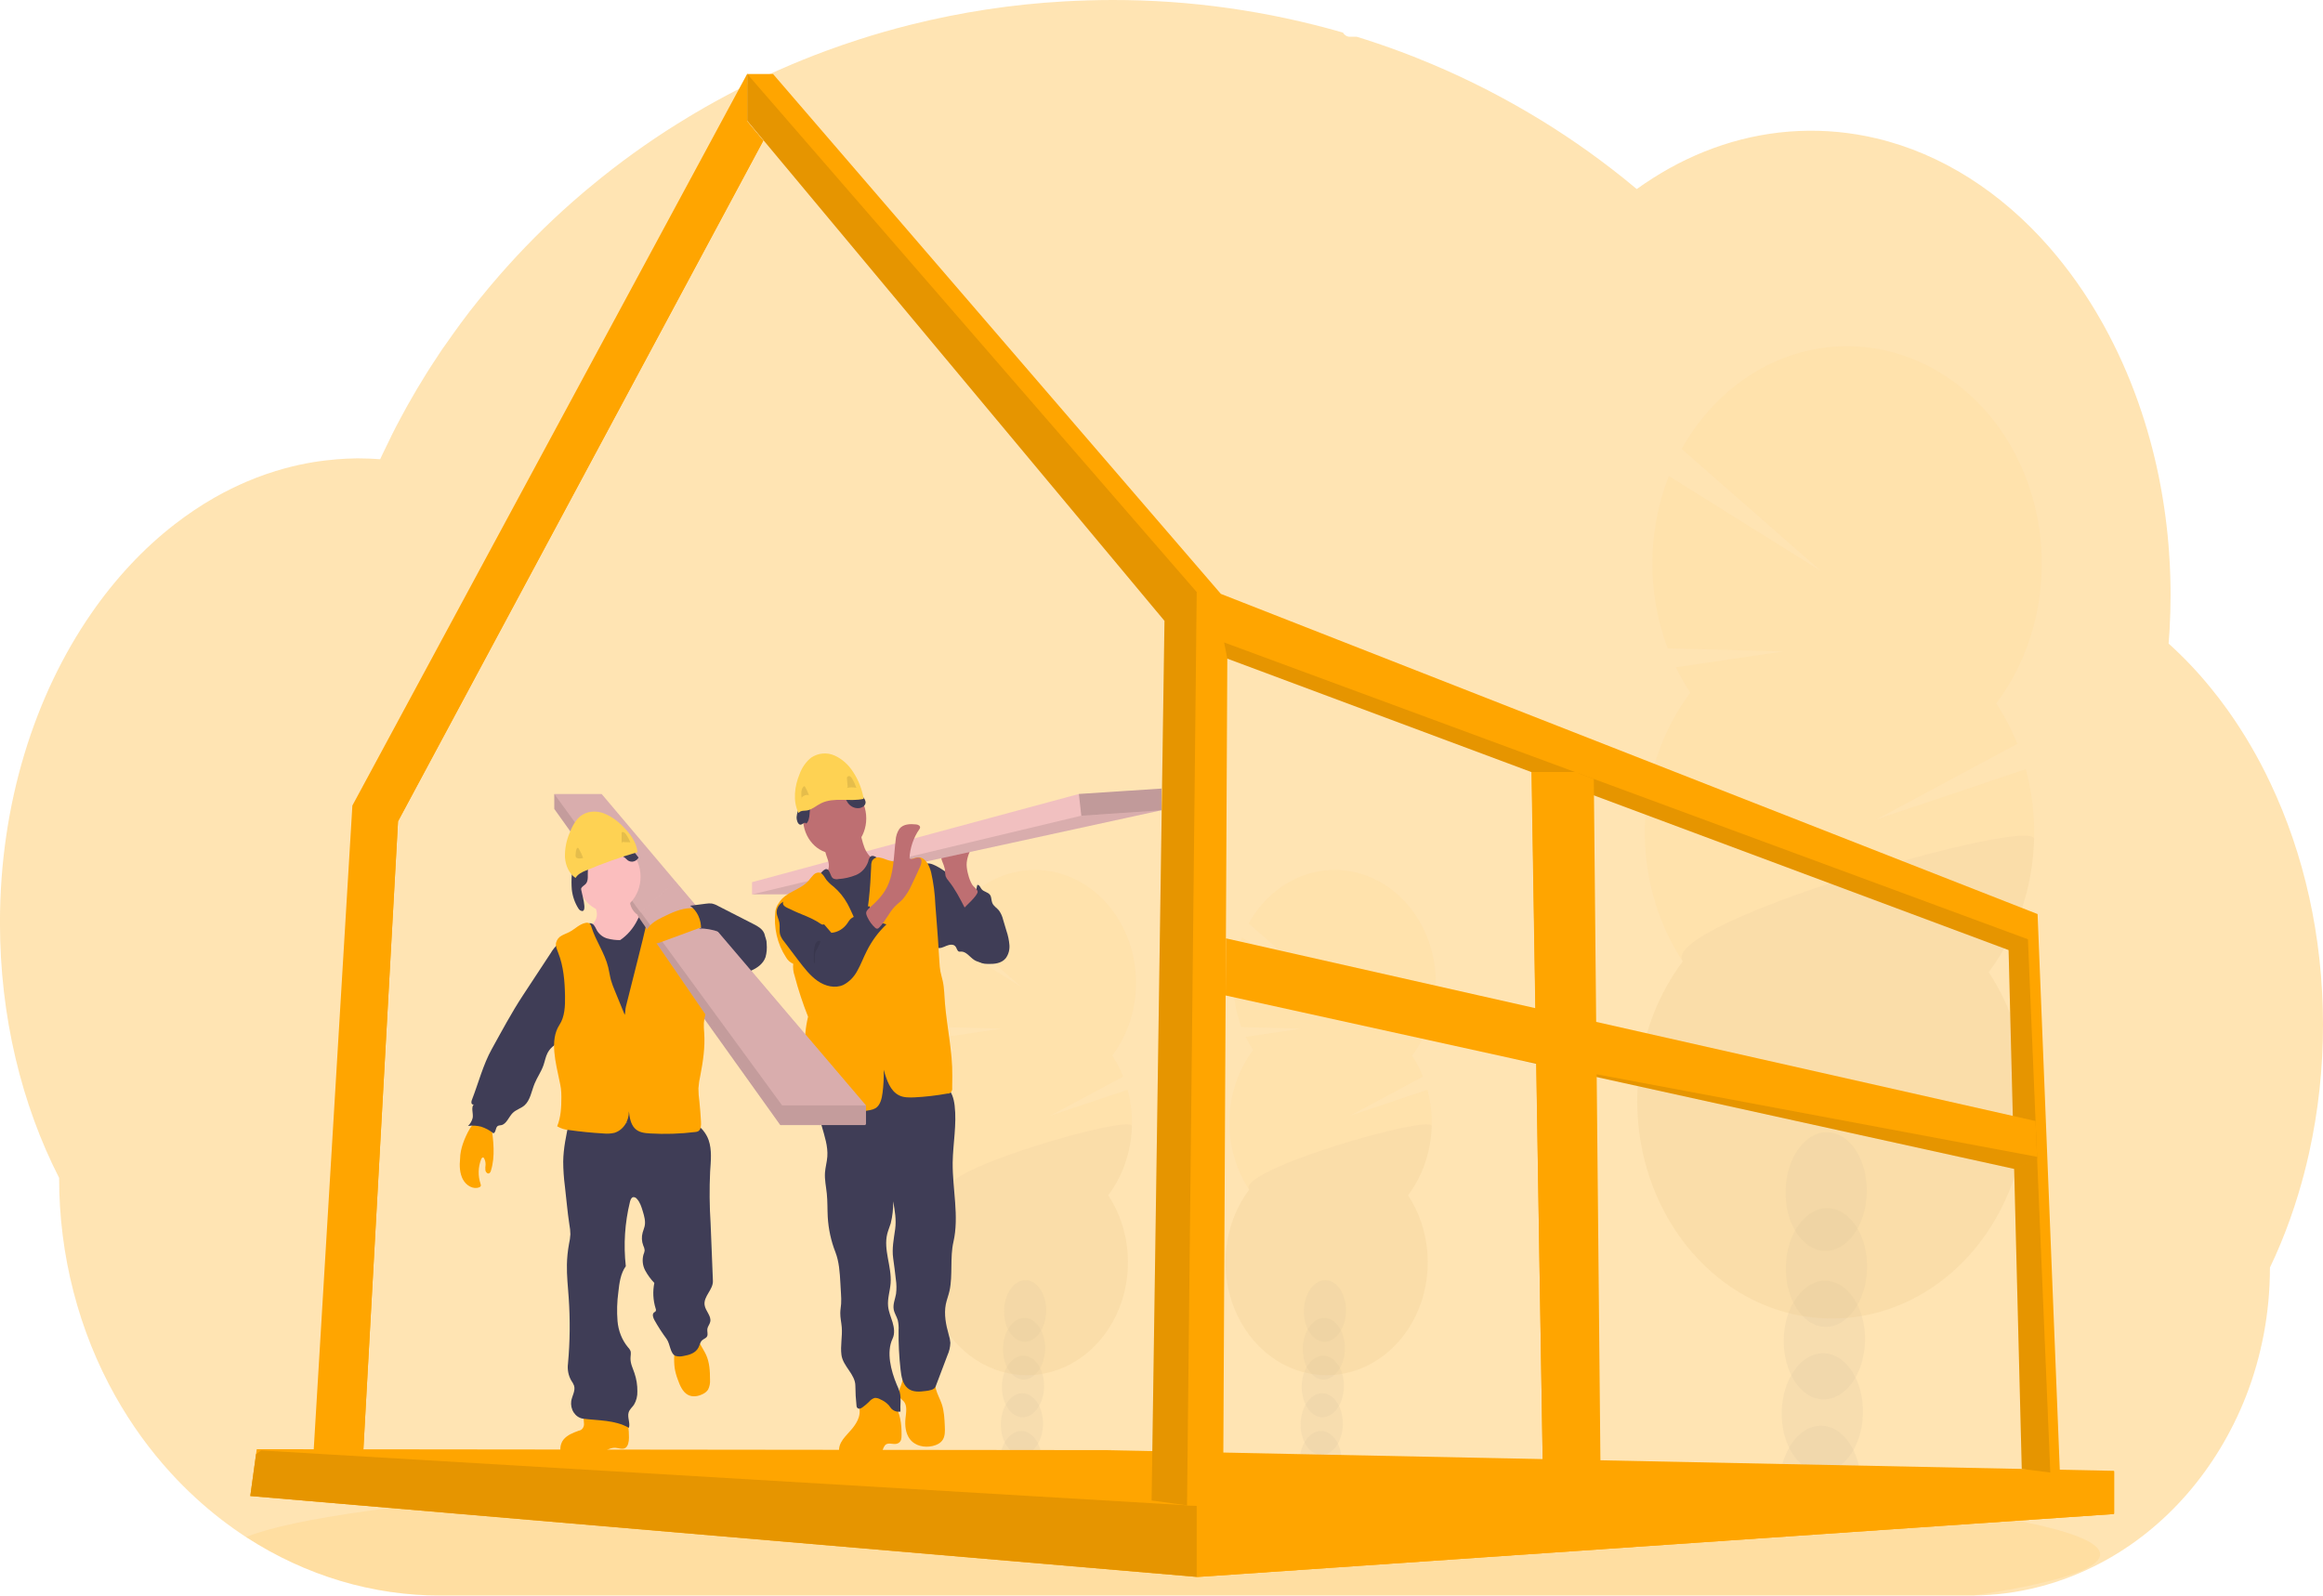 <svg width="524" height="360" viewBox="0 0 524 360" fill="none" xmlns="http://www.w3.org/2000/svg">
<g clip-path="url(#clip0)">
<path opacity="0.3" d="M523.999 231.219C524.008 240.973 522.952 250.692 520.854 260.16C520.148 263.35 519.328 266.474 518.394 269.532C517.251 273.306 515.926 277.008 514.425 280.623C513.669 282.451 512.87 284.244 512.027 285.999C512.041 296.001 510.197 305.898 506.613 315.064C500.133 331.509 488.579 344.806 474.056 352.531C464.975 357.37 455.052 359.915 444.991 359.985H99.472C84.099 360.022 68.992 355.511 55.686 346.911L55.481 346.782C53.586 345.543 51.738 344.231 49.938 342.846C45.887 339.721 42.082 336.217 38.562 332.372C33.798 327.172 29.601 321.363 26.056 315.064C17.732 300.3 13.322 283.203 13.337 265.755C4.906 249.233 -0.01 229.441 -0.01 208.173C-0.01 181.339 7.803 156.861 20.638 138.331C23.313 134.46 26.244 130.817 29.406 127.434C32.526 124.086 35.879 121.02 39.434 118.266C42.278 116.06 45.251 114.068 48.332 112.303C49.618 111.572 50.908 110.882 52.22 110.241C53.373 109.669 54.538 109.137 55.717 108.636C57.132 108.036 58.564 107.484 60.015 106.981C61.465 106.477 62.896 106.037 64.308 105.659C66.384 105.093 68.496 104.632 70.643 104.278C72.423 103.984 74.202 103.781 75.982 103.627C77.397 103.507 78.825 103.443 80.262 103.423H81.04C82.624 103.423 84.199 103.492 85.76 103.612C85.925 103.244 86.103 102.871 86.268 102.509C86.891 101.182 87.536 99.86 88.185 98.568C88.184 98.556 88.184 98.545 88.185 98.533C88.296 98.305 88.408 98.081 88.523 97.862C89.048 96.804 89.596 95.755 90.156 94.717C90.414 94.22 90.668 93.753 90.93 93.286C90.986 93.17 91.047 93.057 91.113 92.948C91.379 92.451 91.651 91.954 91.927 91.457C93.3 89.006 94.728 86.597 96.211 84.232L96.589 83.626C96.82 83.258 97.034 82.9 97.292 82.533C97.906 81.573 98.538 80.609 99.174 79.665C99.619 78.99 100.064 78.319 100.544 77.678C101.701 76.021 102.887 74.365 104.103 72.709C105.319 71.052 106.583 69.417 107.894 67.804C108.072 67.58 108.25 67.362 108.437 67.143L110.336 64.828C110.43 64.718 110.51 64.619 110.599 64.519C110.826 64.246 111.044 63.973 111.288 63.709C112.307 62.502 113.353 61.319 114.403 60.142C119.746 54.197 125.438 48.658 131.442 43.559C131.678 43.351 131.918 43.152 132.154 42.953C133.284 42.004 134.431 41.065 135.579 40.141C141.893 35.082 148.492 30.484 155.337 26.376C155.808 26.073 156.289 25.79 156.774 25.512C162.91 21.886 169.221 18.641 175.677 15.792C179.196 14.237 182.795 12.776 186.417 11.439C188.828 10.554 191.248 9.715 193.7 8.925C197.532 7.692 201.39 6.587 205.276 5.61C216.722 2.741 228.367 0.969 240.084 0.313C243.643 0.111 247.242 0.007 250.881 -4.16458e-05C268.441 -0.026 285.933 2.445 302.933 7.354C303.109 7.651 303.35 7.893 303.632 8.057C303.915 8.221 304.23 8.303 304.548 8.293H306.043C306.693 8.492 307.338 8.691 307.987 8.9C311.615 10.066 315.19 11.34 318.714 12.721L319.603 13.079C328.3 16.533 336.762 20.685 344.922 25.502C352.278 29.834 359.361 34.721 366.121 40.131C367.162 40.966 368.188 41.807 369.2 42.655C370.428 41.777 371.676 40.936 372.946 40.131C377.848 37.012 383.055 34.533 388.464 32.742C399.772 29.004 411.737 28.481 423.272 31.221C438.064 34.724 451.456 43.42 462.271 55.789C466.674 60.849 470.594 66.408 473.967 72.376C474.212 72.803 474.456 73.235 474.692 73.673C477.591 78.954 480.082 84.502 482.139 90.255C482.215 90.468 482.291 90.667 482.358 90.876C484.257 96.263 485.789 101.803 486.94 107.448C486.993 107.736 487.056 108.019 487.109 108.308C488.186 113.771 488.917 119.312 489.298 124.89C489.298 125.088 489.298 125.292 489.333 125.501C489.52 128.386 489.615 131.301 489.618 134.247C489.618 136.88 489.538 139.494 489.391 142.088C489.391 142.371 489.356 142.664 489.333 142.957C489.293 143.708 489.236 144.448 489.178 145.204C492.575 148.265 495.756 151.616 498.689 155.226C499.986 156.806 501.24 158.446 502.453 160.146C506.148 165.318 509.396 170.87 512.152 176.728C519.675 192.589 523.999 211.248 523.999 231.219Z" fill="#FFA500"/>
<path opacity="0.1" d="M473.728 350.693C473.728 354.087 463.26 357.267 444.992 360H99.473C84.1 360.037 68.993 355.526 55.687 346.926L55.482 346.797C60.732 344.66 70.208 342.668 83.106 340.869L83.684 340.789C89.468 339.999 95.932 339.249 102.997 338.538C103.175 338.538 103.357 338.508 103.535 338.484C109.141 337.927 115.104 337.405 121.424 336.918C121.624 336.918 121.82 336.879 122.02 336.869C124.458 336.673 126.947 336.488 129.485 336.312L130.464 336.242C148.949 334.96 169.961 333.937 192.749 333.261H192.775C195.967 333.162 199.192 333.074 202.452 332.998C206.076 332.902 209.745 332.817 213.458 332.744C216.292 332.675 219.162 332.625 222.04 332.575H222.107C235.093 332.357 248.511 332.247 262.232 332.247C296.159 332.247 328.227 332.938 356.642 334.18H356.722C361.091 334.369 365.379 334.578 369.561 334.792L373.12 334.98C377.839 335.232 382.436 335.502 386.912 335.79C439.542 339.135 473.728 344.566 473.728 350.693Z" fill="#FFA500"/>
<g opacity="0.2">
<path opacity="0.2" d="M302.65 329.967C302.636 330.502 302.581 331.036 302.485 331.562C299.389 331.012 296.275 330.515 293.143 330.071C293.143 329.932 293.143 329.788 293.143 329.644C293.172 328.154 293.555 326.699 294.255 325.43C295.171 323.81 296.564 322.796 298.099 322.851C299.634 322.905 300.964 324.014 301.787 325.688C302.409 327.003 302.707 328.48 302.65 329.967Z" fill="#3F3D56"/>
<path opacity="0.2" d="M302.904 321.475C303.013 317.632 300.971 314.442 298.343 314.349C295.715 314.256 293.497 317.296 293.388 321.139C293.28 324.982 295.322 328.173 297.949 328.266C300.577 328.358 302.795 325.318 302.904 321.475Z" fill="#3F3D56"/>
<path opacity="0.2" d="M303.146 312.968C303.255 309.125 301.213 305.934 298.585 305.841C295.958 305.749 293.739 308.789 293.63 312.632C293.522 316.475 295.564 319.665 298.192 319.758C300.819 319.851 303.038 316.811 303.146 312.968Z" fill="#3F3D56"/>
<path opacity="0.2" d="M303.385 304.46C303.493 300.617 301.451 297.427 298.824 297.334C296.196 297.241 293.977 300.282 293.869 304.124C293.76 307.967 295.802 311.158 298.43 311.251C301.058 311.343 303.276 308.303 303.385 304.46Z" fill="#3F3D56"/>
<path opacity="0.2" d="M303.623 295.953C303.732 292.11 301.69 288.92 299.062 288.827C296.434 288.734 294.216 291.774 294.107 295.617C293.998 299.46 296.04 302.651 298.668 302.743C301.296 302.836 303.514 299.796 303.623 295.953Z" fill="#3F3D56"/>
<path opacity="0.2" d="M282.673 236.924C282.047 235.977 281.482 234.98 280.983 233.943L293.555 232.089L280.022 231.726C278.814 228.527 278.203 225.086 278.227 221.613C278.251 218.141 278.908 214.711 280.16 211.532L298.008 222.688L281.659 208.356C283.308 205.377 285.49 202.809 288.068 200.814C290.645 198.818 293.564 197.438 296.64 196.759C299.717 196.079 302.886 196.116 305.95 196.867C309.014 197.617 311.906 199.065 314.446 201.12C316.986 203.175 319.119 205.792 320.713 208.809C322.306 211.827 323.326 215.179 323.708 218.656C324.089 222.133 323.825 225.66 322.931 229.018C322.038 232.376 320.534 235.492 318.513 238.171C319.488 239.645 320.316 241.233 320.983 242.907L304.482 251.752L321.979 245.874C323.081 249.935 323.259 254.239 322.496 258.396C321.733 262.553 320.054 266.431 317.61 269.681C320.151 273.531 321.67 278.101 321.994 282.87C322.318 287.639 321.434 292.413 319.444 296.647C317.453 300.881 314.435 304.404 310.736 306.813C307.037 309.222 302.806 310.419 298.527 310.268C294.247 310.118 290.092 308.625 286.536 305.96C282.98 303.296 280.168 299.568 278.419 295.202C276.671 290.837 276.059 286.009 276.651 281.273C277.244 276.537 279.018 272.082 281.77 268.419C278.735 263.818 277.173 258.211 277.334 252.499C277.495 246.787 279.371 241.302 282.66 236.924H282.673Z" fill="#FFA500"/>
<path opacity="0.1" d="M322.949 254.107C322.793 259.822 320.912 265.311 317.61 269.681C320.151 273.53 321.67 278.101 321.994 282.87C322.318 287.638 321.434 292.413 319.444 296.647C317.453 300.881 314.435 304.404 310.736 306.813C307.037 309.221 302.806 310.419 298.527 310.268C294.247 310.117 290.092 308.625 286.536 305.96C282.98 303.296 280.168 299.568 278.419 295.202C276.671 290.836 276.059 286.009 276.651 281.273C277.244 276.536 279.018 272.082 281.77 268.418C278.847 263.981 323.029 251.25 322.949 254.107Z" fill="black"/>
</g>
<g opacity="0.2">
<path opacity="0.2" d="M235.027 329.967C235.013 330.502 234.958 331.036 234.862 331.562C231.766 331.012 228.652 330.515 225.52 330.071C225.52 329.932 225.52 329.788 225.52 329.644C225.549 328.154 225.932 326.699 226.632 325.43C227.548 323.81 228.941 322.796 230.476 322.851C232.01 322.905 233.341 324.014 234.164 325.688C234.786 327.003 235.084 328.48 235.027 329.967Z" fill="#3F3D56"/>
<path opacity="0.2" d="M235.277 321.477C235.386 317.634 233.344 314.444 230.716 314.351C228.088 314.258 225.87 317.298 225.761 321.141C225.653 324.984 227.695 328.175 230.322 328.268C232.95 328.36 235.168 325.32 235.277 321.477Z" fill="#3F3D56"/>
<path opacity="0.2" d="M235.519 312.97C235.628 309.127 233.586 305.936 230.958 305.844C228.331 305.751 226.112 308.791 226.004 312.634C225.895 316.477 227.937 319.667 230.565 319.76C233.192 319.853 235.411 316.813 235.519 312.97Z" fill="#3F3D56"/>
<path opacity="0.2" d="M235.758 304.462C235.866 300.619 233.824 297.429 231.197 297.336C228.569 297.243 226.351 300.283 226.242 304.126C226.133 307.969 228.175 311.16 230.803 311.253C233.431 311.345 235.649 308.305 235.758 304.462Z" fill="#3F3D56"/>
<path opacity="0.2" d="M235.996 295.955C236.105 292.112 234.063 288.921 231.435 288.829C228.807 288.736 226.589 291.776 226.48 295.619C226.371 299.462 228.413 302.653 231.041 302.745C233.669 302.838 235.887 299.798 235.996 295.955Z" fill="#3F3D56"/>
<path opacity="0.2" d="M215.05 236.924C214.424 235.977 213.859 234.98 213.36 233.943L225.932 232.089L212.399 231.726C211.191 228.527 210.58 225.086 210.604 221.613C210.628 218.141 211.285 214.711 212.536 211.532L230.385 222.688L214.036 208.356C215.685 205.377 217.867 202.809 220.444 200.814C223.022 198.818 225.941 197.438 229.017 196.759C232.094 196.079 235.263 196.116 238.327 196.867C241.391 197.617 244.283 199.065 246.823 201.12C249.363 203.175 251.496 205.792 253.09 208.809C254.683 211.827 255.703 215.179 256.085 218.656C256.466 222.133 256.202 225.66 255.308 229.018C254.415 232.376 252.911 235.492 250.89 238.171C251.865 239.645 252.693 241.233 253.36 242.907L236.859 251.752L254.356 245.874C255.458 249.935 255.636 254.239 254.873 258.396C254.11 262.553 252.431 266.431 249.987 269.681C252.528 273.531 254.047 278.101 254.371 282.87C254.695 287.639 253.811 292.413 251.821 296.647C249.83 300.881 246.812 304.404 243.113 306.813C239.414 309.222 235.183 310.419 230.904 310.268C226.624 310.118 222.469 308.625 218.913 305.96C215.357 303.296 212.544 299.568 210.796 295.202C209.048 290.837 208.436 286.009 209.028 281.273C209.621 276.537 211.395 272.082 214.147 268.419C211.112 263.818 209.55 258.211 209.711 252.499C209.872 246.787 211.748 241.302 215.037 236.924H215.05Z" fill="#FFA500"/>
<path opacity="0.1" d="M255.326 254.107C255.17 259.822 253.289 265.311 249.987 269.681C252.528 273.53 254.047 278.101 254.371 282.87C254.695 287.638 253.811 292.413 251.821 296.647C249.83 300.881 246.812 304.404 243.113 306.813C239.414 309.221 235.183 310.419 230.904 310.268C226.624 310.117 222.469 308.625 218.913 305.96C215.357 303.296 212.544 299.568 210.796 295.202C209.048 290.836 208.436 286.009 209.028 281.273C209.621 276.536 211.395 272.082 214.147 268.418C211.224 263.981 255.406 251.25 255.326 254.107Z" fill="black"/>
</g>
<g opacity="0.2">
<path opacity="0.2" d="M419.747 335.403C419.713 336.418 419.604 337.428 419.422 338.424C413.46 337.361 407.456 336.41 401.408 335.572C401.408 335.303 401.408 335.03 401.408 334.752C401.465 331.882 402.205 329.081 403.553 326.637C405.332 323.521 408.001 321.569 410.951 321.668C413.901 321.767 416.468 323.909 418.069 327.134C419.277 329.674 419.856 332.529 419.747 335.403Z" fill="#3F3D56"/>
<path opacity="0.2" d="M420.23 319.043C420.439 311.642 416.506 305.498 411.444 305.319C406.383 305.14 402.11 310.995 401.901 318.396C401.691 325.796 405.625 331.94 410.686 332.119C415.748 332.298 420.02 326.443 420.23 319.043Z" fill="#3F3D56"/>
<path opacity="0.2" d="M420.693 302.664C420.902 295.263 416.969 289.119 411.907 288.94C406.846 288.762 402.573 294.616 402.363 302.017C402.154 309.418 406.088 315.562 411.149 315.74C416.21 315.919 420.483 310.065 420.693 302.664Z" fill="#3F3D56"/>
<path opacity="0.2" d="M421.159 286.285C421.369 278.885 417.435 272.741 412.374 272.562C407.313 272.383 403.04 278.238 402.83 285.638C402.621 293.039 406.554 299.183 411.616 299.362C416.677 299.541 420.95 293.686 421.159 286.285Z" fill="#3F3D56"/>
<path opacity="0.2" d="M421.099 269.162C421.298 261.757 417.354 255.617 412.29 255.448C407.226 255.278 402.959 261.143 402.76 268.547C402.562 275.951 406.506 282.091 411.57 282.261C416.634 282.431 420.9 276.566 421.099 269.162Z" fill="#3F3D56"/>
<path opacity="0.2" d="M381.285 156.285C380.085 154.46 378.998 152.546 378.033 150.555L402.235 146.987L376.187 146.287C373.86 140.127 372.683 133.503 372.727 126.818C372.772 120.133 374.037 113.528 376.445 107.408L410.813 128.88L379.341 101.291C382.523 95.569 386.726 90.639 391.689 86.811C396.651 82.982 402.266 80.337 408.184 79.038C414.103 77.74 420.197 77.817 426.087 79.264C431.977 80.711 437.537 83.498 442.421 87.451C447.305 91.404 451.407 96.438 454.473 102.239C457.538 108.041 459.501 114.485 460.239 121.171C460.977 127.857 460.475 134.64 458.762 141.1C457.05 147.559 454.165 153.555 450.288 158.715C452.162 161.554 453.756 164.611 455.043 167.833L423.274 184.872L456.956 173.543C459.079 181.351 459.425 189.628 457.962 197.623C456.499 205.619 453.274 213.081 448.579 219.333C453.469 226.745 456.393 235.543 457.016 244.723C457.639 253.903 455.938 263.094 452.105 271.245C448.272 279.395 442.463 286.176 435.343 290.813C428.222 295.45 420.077 297.755 411.838 297.465C403.6 297.175 395.601 294.301 388.756 289.173C381.911 284.044 376.496 276.868 373.13 268.464C369.765 260.06 368.585 250.767 369.725 241.65C370.865 232.532 374.279 223.956 379.577 216.903C373.737 208.047 370.731 197.255 371.041 186.261C371.351 175.268 374.958 164.709 381.285 156.28V156.285Z" fill="#FFA500"/>
<path opacity="0.1" d="M458.829 189.359C458.537 200.356 454.932 210.92 448.597 219.343C453.486 226.755 456.41 235.553 457.033 244.733C457.657 253.913 455.955 263.104 452.122 271.255C448.29 279.405 442.481 286.186 435.36 290.823C428.239 295.46 420.094 297.765 411.856 297.475C403.617 297.185 395.618 294.311 388.773 289.183C381.928 284.054 376.513 276.877 373.148 268.473C369.783 260.069 368.602 250.777 369.742 241.659C370.882 232.542 374.296 223.966 379.594 216.913C373.926 208.361 458.985 183.859 458.829 189.359Z" fill="black"/>
</g>
<path d="M70.213 336.277L74.88 336.262H81.46L89.779 185.31L172.168 31.748L168.587 27.454V16.582L79.484 181.752L70.213 336.277Z" fill="#FFA500"/>
<path d="M75.377 336.262H81.459L89.778 185.31L172.167 31.748L168.586 27.455L83.603 183.009L75.377 336.262Z" fill="#FFA500"/>
<path d="M56.461 337.534L269.941 355.781L270.124 355.796L476.726 341.604L476.882 341.594V331.85L249.232 327.184L59.304 326.98H57.916L57.764 328.073L56.461 337.534Z" fill="#FFA500"/>
<path d="M56.461 337.534L269.941 355.781L270.124 355.796L476.726 341.604L476.882 341.415V332.053H476.699L269.941 339.766L59.304 326.98H59.273L58.899 327.253L57.764 328.073L56.461 337.534Z" fill="#FFA500"/>
<path opacity="0.1" d="M56.461 337.534L269.941 355.781V339.765L58.899 327.253L57.764 328.073L56.461 337.534Z" fill="black"/>
<path d="M168.559 27.251L262.675 140.08L259.765 338.548L267.76 339.627L267.894 339.646H275.888L276.845 148.602L453.079 214.354L456.051 331.427L462.484 332.233L464.664 332.506L459.619 206.235L275.39 133.993L174.373 16.696H168.559V27.251Z" fill="#FFA500"/>
<path opacity="0.1" d="M276.121 144.95L276.846 148.603L453.08 214.354L456.052 331.427L462.485 332.232L457.44 211.919L276.121 144.95Z" fill="black"/>
<path opacity="0.1" d="M168.559 27.251L262.675 140.08L259.765 338.548L267.76 339.627L269.94 133.586L168.559 16.696V27.251Z" fill="black"/>
<path d="M276.463 224.601L341.101 238.817L341.123 238.822L454.334 263.733L459.517 261.412L459.499 261.005L459.161 252.93L276.53 211.711L276.463 224.601Z" fill="#FFA500"/>
<path opacity="0.1" d="M341.123 238.822L454.334 263.733L459.517 261.412L459.499 261.005L341.123 238.822Z" fill="black"/>
<path d="M345.453 174.198L347.202 281.701L348.105 336.854L356.064 336.556L361.073 336.367L359.516 175.754L356.064 174.472L355.307 174.198H345.453Z" fill="#FFA500"/>
<path d="M345.523 174.174V174.198L347.201 281.701L348.104 336.854L356.063 336.555V174.174H345.523Z" fill="#FFA500"/>
<path d="M220.782 201.653C221.249 201.937 221.695 202.26 222.116 202.622C222.615 203.109 223.063 203.658 223.451 204.257C225.36 207.015 227.121 210.22 226.935 213.698C226.939 214.204 226.853 214.706 226.683 215.175C226.513 215.644 226.261 216.071 225.943 216.431C225.155 217.182 224.025 217.216 222.993 217.216C221.872 217.216 220.693 217.216 219.723 216.57C218.753 215.924 217.943 214.667 216.796 214.697C216.634 214.727 216.468 214.727 216.306 214.697C215.91 214.553 215.83 213.972 215.572 213.604C215.127 212.943 214.189 213.107 213.49 213.395C212.792 213.683 212.017 214.116 211.328 213.783C210.928 213.547 210.6 213.181 210.389 212.734C208.739 209.753 208.387 206.17 208.076 202.707C207.884 200.6 206.425 193.414 210.451 195.049C212.231 195.765 213.895 197.196 215.514 198.244L220.782 201.653Z" fill="#3F3D56"/>
<path d="M216.803 202.364C217.163 202.653 217.599 202.799 218.041 202.779C218.484 202.759 218.908 202.575 219.246 202.254C219.908 201.586 220.33 200.671 220.433 199.68C220.878 199.526 221.105 200.177 221.39 200.575C221.888 201.251 222.903 201.241 223.356 201.961C223.672 202.458 223.601 203.149 223.824 203.71C224.113 204.436 224.829 204.813 225.318 205.4C225.781 206.04 226.114 206.784 226.297 207.581L227.027 210.026C227.376 211.043 227.6 212.108 227.694 213.191C227.74 213.733 227.689 214.28 227.544 214.8C227.399 215.319 227.163 215.801 226.849 216.218C225.87 217.395 224.264 217.52 222.845 217.485C222.371 217.496 221.898 217.434 221.439 217.301C220.18 216.864 219.375 215.447 219.041 214.021C218.707 212.595 218.743 211.099 218.547 209.639C218.336 208.204 217.962 206.804 217.435 205.474C217.043 204.441 215.967 202.9 215.985 201.802C216.305 201.802 216.536 202.13 216.803 202.364Z" fill="#3F3D56"/>
<path d="M218.401 197.33C218.193 196.624 218.072 195.891 218.04 195.149C218.04 193.658 218.65 192.257 219.264 190.925L214.179 191.695C213.565 191.789 212.88 191.929 212.533 192.5C212.401 192.783 212.332 193.098 212.332 193.417C212.332 193.736 212.401 194.05 212.533 194.334C212.788 194.901 212.99 195.495 213.138 196.108C213.149 196.644 213.204 197.178 213.302 197.703C213.461 198.088 213.682 198.437 213.956 198.731C215.411 200.53 216.501 202.652 217.587 204.754C217.555 204.694 220.652 202.016 220.527 201.141C220.456 200.644 219.562 200.048 219.277 199.571C218.884 198.879 218.588 198.123 218.401 197.33Z" fill="#BE6F72"/>
<path d="M262 177.916V182.81L186.961 199.159L183.068 201.792H169.637V199.034L243.364 179.138L262 177.916Z" fill="#F1C0C0"/>
<path opacity="0.1" d="M262 182.81L186.961 199.159L183.068 201.792H169.637L243.911 184.037L262 182.81Z" fill="black"/>
<path d="M201.753 316.863C200.917 315.732 199.763 314.95 198.479 314.645C197.194 314.34 195.855 314.53 194.68 315.183C194.428 315.316 194.206 315.509 194.03 315.75C193.585 316.445 193.87 317.404 193.91 318.264C194.012 320.361 192.517 322.066 191.174 323.531C190.453 324.317 189.719 325.156 189.394 326.225C189.07 327.293 189.31 328.65 190.182 329.206C190.562 329.419 190.976 329.548 191.401 329.584C192.823 329.894 194.281 329.939 195.716 329.718C197.135 329.415 198.528 328.516 199.142 327.055C199.26 326.659 199.456 326.297 199.716 325.996C200.499 325.305 201.7 326.115 202.59 325.623C203.324 325.216 203.355 324.575 203.364 323.73C203.391 321.395 203.079 318.751 201.753 316.863Z" fill="#FFA500"/>
<path d="M212.43 316.773C212.977 318.383 213.053 320.138 213.124 321.857C213.164 322.851 213.191 323.914 212.71 324.754C212.23 325.594 211.291 326.036 210.393 326.245C208.537 326.672 206.389 326.269 205.192 324.625C204.275 323.367 204.084 321.643 204.253 320.013C204.395 318.677 204.698 317.111 203.839 316.162C203.617 315.909 203.328 315.73 203.123 315.457C202.678 314.85 202.749 313.936 202.99 313.191C203.302 312.478 203.537 311.725 203.688 310.95C203.724 310.582 209.712 311.208 210.263 311.511C211.015 311.924 210.9 312.614 211.127 313.449C211.442 314.612 212.047 315.66 212.43 316.773Z" fill="#FFA500"/>
<path d="M213.53 245.387C214.705 246.236 215.158 247.906 215.341 249.456C215.843 253.705 214.963 257.998 214.896 262.287C214.834 268.294 216.391 274.411 215.06 280.23C214.264 283.709 214.94 287.684 214.193 291.197C213.97 292.241 213.561 293.225 213.348 294.268C212.903 296.529 213.37 298.894 213.997 301.106C214.197 301.702 214.325 302.325 214.375 302.959C214.345 303.935 214.123 304.892 213.726 305.762L211.056 312.813C210.758 313.603 209.584 313.732 208.832 313.837C207.417 314.025 205.838 314.16 204.712 313.181C203.587 312.202 203.315 310.562 203.142 309.031C202.809 306.093 202.66 303.133 202.697 300.171C202.746 299.399 202.684 298.622 202.515 297.871C202.27 297.021 201.732 296.286 201.585 295.386C201.398 294.223 201.927 293.081 202.123 291.908C202.257 290.837 202.242 289.749 202.079 288.683C201.905 287.093 201.705 285.503 201.478 283.922C201.158 281.711 201.616 279.53 201.923 277.313C202.212 275.231 201.843 273.109 201.478 271.042C201.51 272.72 201.322 274.394 200.922 276.011C200.686 276.802 200.348 277.557 200.143 278.362C199.231 281.974 201.175 285.766 200.9 289.508C200.771 291.257 200.157 292.986 200.33 294.71C200.45 295.973 200.975 297.13 201.336 298.333C201.696 299.535 201.883 300.912 201.336 302.035C199.89 305.086 200.971 309.235 202.265 312.366C202.528 312.921 202.757 313.495 202.951 314.085C203.333 315.496 203.013 317.012 203.115 318.483C202.743 318.551 202.361 318.523 201.999 318.402C201.638 318.28 201.306 318.068 201.029 317.782C200.833 317.554 200.673 317.285 200.481 317.047C199.947 316.478 199.314 316.036 198.622 315.75C198.215 315.496 197.752 315.377 197.287 315.407C196.798 315.559 196.358 315.865 196.019 316.286C195.579 316.719 195.112 317.115 194.622 317.474C194.413 317.653 194.169 317.774 193.91 317.827C193.78 317.849 193.647 317.825 193.53 317.759C193.412 317.692 193.317 317.585 193.256 317.454C193.229 317.371 193.212 317.284 193.207 317.196C193.042 315.695 192.955 314.186 192.945 312.674C192.945 310.075 190.16 308.286 189.809 305.717C189.528 303.645 190.049 301.533 189.875 299.446C189.791 298.373 189.524 297.319 189.542 296.246C189.542 295.55 189.684 294.869 189.733 294.179C189.774 293.412 189.763 292.643 189.702 291.878L189.564 289.478C189.43 287.108 189.284 284.688 188.447 282.521C187.455 279.991 186.868 277.287 186.712 274.531C186.623 272.791 186.681 271.052 186.503 269.308C186.343 267.733 185.987 266.168 186.089 264.587C186.174 263.365 186.534 262.182 186.619 260.96C186.792 258.609 185.991 256.324 185.364 254.073C184.737 251.822 184.274 249.327 185.097 247.156C185.215 246.799 185.411 246.481 185.667 246.231C185.982 245.998 186.341 245.849 186.717 245.794C194.35 244.003 202.174 243.446 209.949 244.139C211.216 244.22 212.446 244.648 213.53 245.387Z" fill="#3F3D56"/>
<path d="M188.274 192.609C192.21 192.609 195.401 189.045 195.401 184.649C195.401 180.252 192.21 176.688 188.274 176.688C184.337 176.688 181.146 180.252 181.146 184.649C181.146 189.045 184.337 192.609 188.274 192.609Z" fill="#BE6F72"/>
<path d="M186.894 194.592C186.996 195.047 186.996 195.523 186.894 195.978C186.782 196.296 186.624 196.592 186.427 196.853C185.737 197.847 184.973 198.774 184.145 199.626C184.567 200.679 185.327 201.518 186.276 201.976C187.217 202.424 188.205 202.739 189.216 202.915C189.721 203.063 190.246 203.104 190.764 203.034C191.242 202.9 191.694 202.671 192.099 202.359L196.059 199.71C196.656 199.349 197.209 198.903 197.705 198.383C198.431 197.55 198.842 196.436 198.853 195.273C198.871 195.064 198.82 194.856 198.71 194.686C198.558 194.539 198.368 194.45 198.167 194.433C196.775 194.09 195.676 192.828 195.053 191.397C194.49 189.93 194.126 188.377 193.972 186.79L189.75 189.275C189.123 189.648 188.5 190.02 187.85 190.343C187.437 190.552 186.6 190.726 186.307 191.148C185.746 191.928 186.747 193.653 186.894 194.592Z" fill="#BE6F72"/>
<path d="M184.17 198.18C183.569 198.73 183.1 199.439 182.804 200.242C182.529 201.236 182.804 202.284 183.054 203.268C184.221 207.462 185.113 211.745 185.723 216.084C186.097 219.065 186.234 222.091 186.417 225.108C186.791 231.259 187.333 241.068 188.059 247.181C190.728 247.315 193.33 246.445 195.978 246.127C200.925 245.541 206.019 246.882 210.864 245.63C209.689 240.447 208.515 231.597 207.34 226.419C206.82 224.379 206.46 222.293 206.263 220.183C206.161 218.668 206.223 217.147 206.241 215.621C206.281 212.64 206.134 209.658 205.988 206.677C205.819 203.199 205.649 199.72 204.911 196.316C204.86 195.883 204.678 195.481 204.395 195.178C203.95 194.816 203.372 194.945 202.842 195.024C201.221 195.254 199.58 194.82 198.224 193.802C197.637 193.355 196.85 192.808 196.302 193.305C196.069 193.605 195.915 193.971 195.857 194.363C195.615 195.066 195.242 195.704 194.761 196.232C194.281 196.761 193.705 197.169 193.072 197.429C191.805 197.942 190.477 198.247 189.131 198.334C188.719 198.433 188.289 198.378 187.907 198.18C187.276 197.747 187.231 196.192 186.435 196.088C185.736 195.998 184.642 197.678 184.17 198.18Z" fill="#3F3D56"/>
<path d="M194.697 210.314C193.056 208.56 192.335 206.016 191.138 203.854C190.323 202.401 189.282 201.122 188.064 200.078C187.452 199.626 186.89 199.094 186.391 198.493C185.969 197.911 185.648 197.136 185.008 196.912C184.743 196.848 184.468 196.857 184.207 196.937C183.946 197.018 183.706 197.168 183.508 197.375C183.116 197.792 182.745 198.233 182.396 198.696C180.51 200.878 177.195 201.181 175.701 203.705C175.297 204.24 175.023 204.882 174.904 205.569C174.474 209.243 175.324 212.961 177.28 215.954C177.659 216.648 178.24 217.175 178.926 217.445C178.833 218.371 178.943 219.309 179.246 220.178C180.07 223.323 181.082 226.403 182.276 229.396C181.991 230.567 181.791 231.762 181.68 232.969C181.368 236.005 181.658 239.086 181.364 242.127C181.124 244.611 180.474 247.031 180.452 249.521C180.452 249.918 180.483 250.39 180.79 250.594C180.953 250.688 181.136 250.731 181.32 250.718L186.792 250.902C189.968 251.007 193.176 251.111 196.303 250.455C196.72 250.386 197.124 250.244 197.5 250.033C198.559 249.372 198.91 247.881 199.08 246.554C199.3 244.833 199.388 243.094 199.342 241.356C200.005 243.697 200.792 246.117 202.794 247.131C203.853 247.667 205.063 247.628 206.224 247.593C208.727 247.468 211.221 247.181 213.694 246.733C213.847 246.754 214.001 246.735 214.146 246.678C214.291 246.62 214.421 246.525 214.527 246.401C214.633 246.277 214.711 246.127 214.756 245.963C214.801 245.799 214.81 245.625 214.784 245.456L214.811 242.743C214.864 237.232 213.641 231.965 213.165 226.479C213.013 224.75 213.027 223 212.649 221.306C212.493 220.595 212.266 219.9 212.128 219.184C212.009 218.484 211.935 217.775 211.906 217.062L211.559 211.596C211.394 209.067 211.158 206.627 210.985 204.103C210.889 201.645 210.57 199.204 210.033 196.818C209.646 195.327 208.84 193.638 207.448 193.454C206.705 193.36 205.984 193.722 205.277 193.976C203.538 194.587 201.672 194.578 199.938 193.951C199.402 193.715 198.844 193.548 198.274 193.454C197.987 193.41 197.695 193.453 197.428 193.577C197.161 193.701 196.928 193.902 196.753 194.16C196.58 194.548 196.499 194.979 196.517 195.412C196.308 200.376 195.921 205.489 194.697 210.314Z" fill="#FFA500"/>
<path d="M187.539 210.463C185.488 208.048 183.384 205.589 180.741 204.053C179.7 203.447 178.517 202.99 177.364 203.218C176.212 203.447 175.14 204.565 175.193 205.872C175.229 206.682 175.669 207.397 175.807 208.192C175.967 209.087 175.736 210.041 175.985 210.906C176.188 211.475 176.49 211.994 176.875 212.431L180.025 216.6C181.359 218.34 182.694 220.104 184.411 221.306C186.129 222.509 188.353 223.07 190.239 222.215C191.582 221.519 192.697 220.375 193.434 218.941C194.217 217.549 194.768 216.029 195.503 214.593C196.645 212.298 198.153 210.256 199.951 208.565C199.026 208.297 197.865 207.919 197.282 207.074C197.116 206.806 196.975 206.52 196.859 206.22L196.139 204.481C195.894 204.466 195.649 204.509 195.419 204.605C195.189 204.702 194.98 204.851 194.804 205.042C194.495 205.441 194.164 205.818 193.812 206.17C193.185 206.697 192.335 206.841 191.765 207.442C191.545 207.7 191.346 207.98 191.169 208.277C190.739 208.909 190.192 209.431 189.566 209.809C188.94 210.186 188.249 210.409 187.539 210.463Z" fill="#3F3D56"/>
<path d="M200.116 200.073C201.66 196.928 201.589 193.156 202.029 189.603C202.077 188.662 202.372 187.758 202.879 187.004C203.769 185.881 205.339 185.866 206.683 186.01C207.079 186.06 207.572 186.269 207.55 186.711C207.519 186.869 207.45 187.015 207.35 187.133C206.048 189.011 205.282 191.282 205.152 193.653C205.851 194.194 206.932 193.081 207.604 193.653C208.048 194.07 207.844 194.895 207.577 195.491C206.957 196.873 206.318 198.244 205.659 199.606C205.134 200.806 204.448 201.91 203.626 202.881C203.061 203.487 202.398 203.964 201.824 204.56C200.49 205.956 199.685 207.929 198.305 209.291C198.189 209.432 198.031 209.522 197.86 209.544C197.685 209.53 197.52 209.447 197.393 209.311C196.704 208.685 196.133 207.913 195.712 207.04C195.187 205.956 195.267 205.638 196.094 204.873C197.642 203.507 199.151 202.041 200.116 200.073Z" fill="#BE6F72"/>
<path d="M184.959 208.327C185.225 208.51 185.555 208.719 185.848 208.565C185.968 208.484 186.07 208.374 186.146 208.242C186.655 207.484 187.079 206.66 187.41 205.787C187.467 205.664 187.499 205.528 187.503 205.39C187.503 205.072 187.25 204.838 187.014 204.654C185.751 203.755 184.392 203.034 182.97 202.508C181.795 202.011 180.567 201.578 179.322 201.703C178.854 201.738 178.397 201.878 177.979 202.116C177.56 202.353 177.19 202.682 176.888 203.084C175.998 204.361 177.489 204.749 178.423 205.211C180.585 206.309 182.925 206.945 184.959 208.327Z" fill="#FFA500"/>
<path opacity="0.1" d="M183.558 216.774C183.543 216.887 183.552 217.003 183.584 217.112C183.617 217.221 183.672 217.319 183.745 217.4C183.874 216.695 183.705 215.949 183.838 215.239C184.034 214.17 184.964 213.365 185.044 212.292C183.34 211.919 183.571 215.621 183.558 216.774Z" fill="black"/>
<path opacity="0.2" d="M262 177.916V182.81L243.91 184.038L243.363 179.138L262 177.916Z" fill="black"/>
<path d="M181.857 185.831C182.987 184.803 182.333 182.646 183.099 181.265C183.544 180.509 184.295 180.112 185.034 179.774C185.925 179.308 186.88 179.013 187.859 178.899C188.349 178.847 188.844 178.918 189.306 179.108C189.768 179.298 190.186 179.602 190.528 179.998C190.817 180.365 191.013 180.813 191.285 181.195C191.621 181.642 192.059 181.978 192.552 182.169C193.046 182.359 193.576 182.397 194.087 182.278C194.679 182.129 195.293 181.627 195.253 180.952C195.186 180.541 194.998 180.166 194.719 179.888L193.447 178.313C192.001 176.524 190.395 174.626 188.273 174.179C186.796 173.866 185.283 174.308 183.859 174.84C183.285 175.053 182.64 175.371 182.48 176.022C182.373 176.469 182.534 176.956 182.44 177.409C182.258 178.308 181.226 178.611 180.745 179.366C180.265 180.122 180.411 181.016 180.274 181.851C180.136 182.686 179.735 183.501 179.686 184.365C179.655 184.887 179.891 185.856 180.416 186.045C180.941 186.234 181.533 185.21 181.857 185.831Z" fill="#3F3D56"/>
<path d="M194.821 180.236C194.446 178.05 193.637 175.985 192.454 174.194C191.402 172.52 189.939 171.222 188.241 170.457C187.392 170.086 186.48 169.935 185.571 170.015C184.663 170.096 183.782 170.404 182.996 170.919C181.829 171.85 180.92 173.129 180.376 174.611C179.223 177.384 178.796 180.773 180.135 183.436C180.669 182.711 181.586 183.039 182.395 182.775C183.41 182.452 184.268 181.697 185.234 181.225C188.148 179.789 191.707 180.952 194.821 180.236Z" fill="#FED253"/>
<path opacity="0.1" d="M180.816 180.082C180.714 179.188 180.647 178.149 181.216 177.513C181.245 177.474 181.281 177.443 181.322 177.422C181.363 177.402 181.407 177.392 181.452 177.394C181.492 177.408 181.529 177.431 181.56 177.462C181.591 177.493 181.617 177.531 181.635 177.573C181.963 178.152 182.243 178.764 182.471 179.401C182.139 179.316 181.793 179.344 181.475 179.481C181.158 179.618 180.885 179.859 180.691 180.172" fill="black"/>
<path opacity="0.1" d="M191.213 177.558L191.053 175.784C191.027 175.638 191.038 175.486 191.084 175.346C191.151 175.229 191.255 175.144 191.375 175.108C191.495 175.071 191.622 175.085 191.734 175.148C191.952 175.283 192.133 175.485 192.254 175.729C192.624 176.364 192.932 177.042 193.171 177.751C192.454 177.597 191.717 177.607 191.004 177.781" fill="black"/>
<path opacity="0.1" d="M195.196 249.556V253.61L192.131 253.839H176.008V249.556H195.196Z" fill="black"/>
<path d="M195.197 249.556V253.839H176.009L125.033 182.517V179.148H135.719L195.197 249.556Z" fill="#F1C0C0"/>
<path opacity="0.1" d="M195.197 249.556V253.839H176.009L125.033 182.517V179.148H135.719L195.197 249.556Z" fill="black"/>
<path opacity="0.1" d="M195.197 249.556V253.839H176.009L125.033 182.517V179.148L176.284 249.556H195.197Z" fill="black"/>
<path d="M131.714 321.042C131.747 321.243 131.743 321.45 131.702 321.65C131.66 321.85 131.582 322.038 131.473 322.203C131.364 322.367 131.225 322.505 131.066 322.607C130.907 322.709 130.73 322.773 130.548 322.796C129.311 323.263 127.999 323.725 127.122 324.784C126.246 325.842 126.072 327.805 127.122 328.664C127.659 329.026 128.275 329.214 128.902 329.206C130.917 329.36 133.017 329.33 134.846 328.376C136.154 327.7 137.386 326.548 138.823 326.652C139.566 326.702 140.358 327.089 141.021 326.712C141.684 326.334 141.87 325.28 141.875 324.401C141.892 322.565 141.644 320.738 141.141 318.99C141.074 318.751 138.245 318.567 137.906 318.493L134.476 317.996C133.827 317.901 132.425 317.355 131.914 317.961C131.402 318.567 131.714 320.321 131.714 321.042Z" fill="#FFA500"/>
<path d="M152.183 308.639C152.329 309.534 152.564 310.407 152.886 311.243C153.362 312.594 153.972 314.03 155.137 314.686C156.196 315.278 157.495 315.064 158.572 314.503C159.021 314.295 159.415 313.961 159.715 313.534C160.063 312.857 160.218 312.079 160.16 311.302C160.16 309.379 160.058 307.392 159.27 305.682C158.594 304.192 157.415 302.91 157.398 301.26L153.345 302.134C153.128 302.158 152.921 302.249 152.748 302.398C152.62 302.549 152.531 302.736 152.49 302.939C152.058 304.799 151.953 306.735 152.183 308.639Z" fill="#FFA500"/>
<path d="M103.783 261.432C103.614 263.032 103.685 264.746 104.433 266.128C105.18 267.509 106.755 268.423 108.116 267.872C108.186 267.852 108.251 267.817 108.309 267.768C108.366 267.719 108.414 267.658 108.45 267.589C108.486 267.421 108.465 267.244 108.392 267.092C107.791 265.3 107.841 263.317 108.53 261.566C108.619 261.337 108.81 261.069 109.019 261.159C109.107 261.208 109.177 261.288 109.22 261.387C109.435 261.803 109.543 262.278 109.531 262.759C109.468 263.194 109.456 263.637 109.495 264.075C109.58 264.503 109.989 264.905 110.345 264.721C110.448 264.651 110.537 264.558 110.607 264.447C110.676 264.337 110.725 264.212 110.75 264.08C111.742 260.875 111.293 257.372 110.839 254.018C110.843 253.941 110.831 253.864 110.806 253.792C110.78 253.721 110.74 253.656 110.69 253.604C110.639 253.551 110.579 253.512 110.513 253.488C110.448 253.464 110.378 253.457 110.309 253.466C108.21 253.233 107.062 252.671 105.861 254.853C104.828 256.691 103.783 259.221 103.783 261.432Z" fill="#FFA500"/>
<path d="M128.333 253.278C127.71 256.17 127.083 259.096 127.043 262.068C127.054 263.919 127.179 265.767 127.417 267.599L127.884 271.902C128.044 273.353 128.2 274.799 128.427 276.235C128.571 276.975 128.65 277.729 128.662 278.486C128.619 279.232 128.513 279.973 128.346 280.697C128.067 282.219 127.91 283.766 127.879 285.319C127.83 287.803 128.106 290.288 128.28 292.772C128.626 297.723 128.574 302.699 128.124 307.64C127.944 308.974 128.204 310.335 128.854 311.471C129.117 311.83 129.335 312.228 129.499 312.654C129.832 313.792 129.054 314.93 128.854 316.098C128.726 317.008 128.926 317.938 129.412 318.684C129.897 319.429 130.628 319.929 131.443 320.073C135.002 320.545 138.659 320.331 141.867 322.15C142.205 321.047 141.466 319.795 141.804 318.672C142.018 317.976 142.605 317.524 143.006 316.937C143.544 316.044 143.812 314.982 143.771 313.906C143.787 312.502 143.563 311.107 143.112 309.797C142.734 308.703 142.191 307.625 142.223 306.452C142.223 305.876 142.405 305.27 142.196 304.738C142.053 304.433 141.858 304.161 141.622 303.938C140.292 302.311 139.475 300.243 139.295 298.05C139.122 295.873 139.184 293.68 139.482 291.52C139.7 289.463 139.994 287.291 141.164 285.686C140.621 280.819 140.94 275.881 142.102 271.152C142.218 270.714 142.401 270.207 142.801 270.103C142.96 270.085 143.121 270.11 143.269 270.175C143.418 270.241 143.55 270.346 143.655 270.481C144.354 271.211 144.687 272.27 144.99 273.283C145.323 274.381 145.662 275.554 145.408 276.677C145.301 277.174 145.088 277.611 144.963 278.088C144.692 279.047 144.74 280.083 145.097 281.005C145.27 281.343 145.38 281.717 145.417 282.104C145.376 282.436 145.285 282.758 145.15 283.058C144.985 283.646 144.933 284.266 144.996 284.878C145.06 285.49 145.238 286.08 145.519 286.611C146.086 287.666 146.786 288.625 147.597 289.458C147.209 291.365 147.31 293.356 147.886 295.202C147.928 295.285 147.954 295.377 147.964 295.472C147.974 295.566 147.967 295.662 147.944 295.754C147.864 295.943 147.659 296.012 147.499 296.146C147.054 296.554 147.33 297.324 147.628 297.856C148.445 299.315 149.347 300.713 150.329 302.04C151.218 303.227 151.138 305.518 152.464 305.946C153.021 306.08 153.597 306.08 154.155 305.946C155.463 305.722 156.922 305.3 157.562 304.008C157.825 303.476 157.932 302.83 158.341 302.432C158.75 302.035 159.28 301.965 159.507 301.488C159.733 301.011 159.48 300.385 159.556 299.834C159.631 299.282 160.063 298.84 160.201 298.258C160.53 296.917 159.128 295.813 158.937 294.442C158.661 292.454 160.904 290.964 160.81 288.976C160.614 284.658 160.49 280.32 160.29 276.001C160.038 272.133 160.003 268.252 160.183 264.379C160.339 261.969 160.628 259.444 159.836 257.203C158.697 254.043 155.556 252.269 152.517 251.931C149.479 251.593 146.449 252.398 143.437 252.925C138.438 253.785 133.36 253.904 128.333 253.278Z" fill="#3F3D56"/>
<path d="M137.363 205.782C141.3 205.782 144.491 202.218 144.491 197.822C144.491 193.425 141.3 189.861 137.363 189.861C133.427 189.861 130.236 193.425 130.236 197.822C130.236 202.218 133.427 205.782 137.363 205.782Z" fill="#FBBEBE"/>
<path d="M134.463 207.268C134.221 207.898 133.814 208.431 133.295 208.797C132.777 209.164 132.171 209.346 131.558 209.32C131.3 210.513 131.918 211.716 132.626 212.655C134.094 214.564 135.993 216.001 138.124 216.818C140.256 217.634 142.545 217.801 144.753 217.301C145.613 217.129 146.428 216.749 147.142 216.188C148.105 215.29 148.751 214.04 148.966 212.66C149.171 211.289 149.229 209.896 149.14 208.51C149.165 208.237 149.095 207.963 148.944 207.745C148.766 207.591 148.546 207.511 148.321 207.517C146.818 207.368 145.247 207.303 143.926 206.478C142.604 205.653 141.666 203.79 142.302 202.259C142.2 202.498 139.601 202.612 139.259 202.662C138.187 202.831 137.115 203.02 136.047 203.238C135.534 203.27 135.027 203.377 134.539 203.556C133.894 203.929 134.134 203.745 134.285 204.421C134.512 205.454 134.846 206.195 134.463 207.268Z" fill="#FBBEBE"/>
<path d="M139.887 212.108C138.927 212.121 137.969 212.002 137.035 211.755C136.092 211.509 135.26 210.89 134.695 210.011C134.366 209.455 134.152 208.754 133.627 208.441C132.768 207.944 131.79 208.784 131.104 209.554C130.481 210.314 129.758 210.964 128.96 211.482C128.008 212.044 126.896 212.242 125.997 212.903C125.295 213.496 124.693 214.223 124.218 215.05L117.914 224.64C115.382 228.497 113.18 232.636 110.924 236.706C108.971 240.229 107.948 244.284 106.475 248.085C106.359 248.318 106.311 248.585 106.337 248.85C106.391 249.109 106.671 249.317 106.867 249.168C106.204 249.904 106.787 251.156 106.631 252.189C106.454 252.913 106.085 253.559 105.572 254.043C106.551 253.9 107.546 253.952 108.509 254.197C109.504 254.512 110.443 255.016 111.285 255.688C111.823 255.593 111.774 254.525 112.174 254.127C112.415 253.894 112.771 253.924 113.086 253.854C114.274 253.596 114.746 252.001 115.658 251.101C116.419 250.351 117.495 250.107 118.301 249.402C119.609 248.254 119.889 246.212 120.574 244.517C121.157 243.081 122.073 241.829 122.585 240.358C122.919 239.404 123.079 238.37 123.555 237.491C124.315 236.069 125.748 235.314 127.114 234.633C127.977 234.201 128.893 233.754 129.823 233.823C129.774 236.134 129.512 238.41 129.961 240.666C130.117 241.461 130.335 242.236 130.522 243.026C131.371 246.584 131.572 250.291 131.612 253.958C133.656 253.436 135.743 253.156 137.84 253.124C139.491 253.069 141.137 253.307 142.787 253.273C144.745 253.233 146.68 252.811 148.638 252.661C150.595 252.512 152.642 252.661 154.372 253.655C154.232 250.506 154.311 247.349 154.608 244.214L155.08 239.275C155.186 237.84 155.384 236.415 155.671 235.011C155.929 233.878 156.303 232.785 156.588 231.657C157.589 227.682 157.406 223.438 157.215 219.299C157.117 217.172 156.383 215.08 155.52 213.187C155.208 212.483 154.851 211.806 154.452 211.159C153.409 209.554 152.019 208.27 150.412 207.427C148.805 206.585 147.033 206.21 145.261 206.339C145.035 206.347 144.811 206.401 144.602 206.498C144.227 206.767 143.934 207.157 143.762 207.616C142.841 209.464 141.506 211.012 139.887 212.108Z" fill="#3F3D56"/>
<path d="M131.096 200.461C131.296 199.964 131.834 199.78 132.163 199.382C132.795 198.627 132.51 197.419 132.608 196.401C132.768 194.91 133.876 193.663 135.144 193.131C136.437 192.668 137.813 192.57 139.148 192.848C139.791 192.9 140.412 193.131 140.954 193.519C141.186 193.708 141.399 193.951 141.617 194.125C142.015 194.393 142.49 194.477 142.942 194.359C143.395 194.242 143.788 193.931 144.038 193.494C142.463 191.377 140.719 189.141 138.325 188.49C137.504 188.303 136.667 188.214 135.829 188.227C134.722 188.202 133.578 188.182 132.555 188.654C131.162 189.295 130.184 190.771 129.681 192.361C129.241 193.973 129.006 195.645 128.982 197.33C128.891 198.454 128.891 199.585 128.982 200.709C129.154 202.244 129.665 203.707 130.468 204.968C130.577 205.163 130.731 205.323 130.913 205.43C132.942 206.424 130.931 200.873 131.096 200.461Z" fill="#3F3D56"/>
<path d="M143.806 192.266C143.562 189.926 142.067 187.993 140.478 186.437C139.198 185.089 137.673 184.063 136.007 183.431C134.33 182.879 132.399 182.999 130.962 184.117C129.806 185.016 129.071 186.447 128.506 187.888C127.764 189.589 127.397 191.463 127.434 193.354C127.545 195.233 128.364 197.136 129.823 198.085C130.348 197.22 131.26 196.773 132.137 196.42C135.957 194.802 139.852 193.415 143.806 192.266Z" fill="#FED253"/>
<path opacity="0.1" d="M130.312 191.292C130.454 191.292 130.548 191.456 130.619 191.591C130.981 192.221 131.292 192.886 131.549 193.578C131.028 193.703 130.134 193.842 129.876 193.33C129.738 193.071 129.903 191.268 130.312 191.292Z" fill="black"/>
<path opacity="0.1" d="M140.451 190.169C140.344 190.284 140.219 190.05 140.219 189.881V187.953C140.216 187.899 140.227 187.846 140.25 187.799C140.269 187.775 140.291 187.756 140.317 187.743C140.342 187.729 140.369 187.721 140.397 187.72C140.758 187.675 141.056 188.018 141.287 188.346C141.638 188.877 141.943 189.444 142.199 190.04L140.317 189.976" fill="black"/>
<path d="M163.938 222.096C164.347 221.662 164.784 221.262 165.246 220.898C166.478 219.979 167.969 219.616 169.352 219.03C170.736 218.444 172.142 217.495 172.68 215.954C172.949 214.991 173.037 213.976 172.938 212.973C172.951 212.553 172.884 212.134 172.742 211.745C172.573 211.401 172.332 211.108 172.039 210.891C170.162 209.34 167.644 209.216 165.313 209.375C160.173 209.731 155.135 211.136 150.449 213.519C150.201 213.611 149.984 213.784 149.826 214.016C149.735 214.232 149.693 214.469 149.706 214.707C149.623 216.172 149.794 217.642 150.209 219.035C150.823 220.804 152.086 222.23 152.615 224.034C152.856 224.844 152.936 225.704 153.145 226.519C153.316 227.36 153.762 228.101 154.395 228.596C156.152 229.768 157.812 228.193 159.031 226.971L163.938 222.096Z" fill="#3F3D56"/>
<path d="M140.923 228.979L138.667 223.483C138.337 222.721 138.051 221.936 137.813 221.132C137.555 220.173 137.431 219.179 137.19 218.215C136.398 215.005 134.401 212.332 133.427 209.186C133.365 208.902 133.239 208.641 133.062 208.426C132.92 208.314 132.757 208.238 132.586 208.203C132.414 208.169 132.238 208.177 132.07 208.227C130.708 208.491 129.645 209.649 128.399 210.304C127.821 210.603 127.198 210.801 126.62 211.144C126.331 211.297 126.074 211.518 125.869 211.792C125.663 212.065 125.512 212.385 125.427 212.729C125.29 213.49 125.628 214.22 125.912 214.961C127.122 218.012 127.398 221.42 127.452 224.76C127.492 227.006 127.389 229.416 126.202 231.22C123.919 234.698 125.378 239.806 126.233 244.015C126.335 244.512 126.455 245.049 126.526 245.576C126.602 246.235 126.636 246.899 126.629 247.563C126.629 249.794 126.517 252.095 125.681 254.117C126.507 254.608 127.417 254.896 128.35 254.962C130.934 255.33 133.527 255.588 136.131 255.737C136.947 255.823 137.77 255.776 138.574 255.598C139.529 255.31 140.37 254.675 140.965 253.793C141.561 252.911 141.876 251.833 141.862 250.729C142.004 252.105 142.267 253.601 143.161 254.555C144.055 255.509 145.358 255.653 146.573 255.727C150.001 255.931 153.438 255.822 156.85 255.404C157.068 255.393 157.282 255.338 157.482 255.24C158.14 254.873 158.176 253.859 158.122 253.044C158.025 251.519 157.922 249.993 157.758 248.477C157.618 247.511 157.547 246.534 157.544 245.556C157.612 244.549 157.761 243.551 157.989 242.574C158.585 239.473 159.057 236.308 158.856 233.133C158.777 232.359 158.749 231.58 158.772 230.802C158.888 229.048 159.715 227.378 159.559 225.634C159.114 220.506 158.754 215.244 157.473 210.295C157.242 209.41 156.948 208.461 156.258 207.954C155.369 207.288 154.118 207.636 153.1 207.214C152.622 206.965 152.167 206.664 151.743 206.314C150.821 205.67 149.764 205.307 148.677 205.261C147.859 205.226 146.947 205.43 146.453 206.165C146.224 206.579 146.073 207.041 146.008 207.522C145.363 210.553 144.607 213.549 143.85 216.546L143.125 219.418L141.181 227.13C140.99 227.95 141.119 228.203 140.923 228.979Z" fill="#FFA500"/>
<path d="M152.3 198.89L195.334 249.402V253.685H176.146L143.807 206.543" fill="#F1C0C0"/>
<path opacity="0.1" d="M152.3 198.89L195.334 249.402V253.685H176.146L143.807 206.543" fill="black"/>
<path opacity="0.1" d="M144.492 205.877L144.63 205.931L176.421 249.402H195.334V253.685H176.146L143.807 206.543L144.492 205.877Z" fill="black"/>
<path d="M149.442 206.94C147.885 207.7 146.154 208.674 145.687 210.503C145.595 210.824 145.575 211.165 145.629 211.497C145.743 211.887 145.96 212.229 146.252 212.478C146.543 212.727 146.896 212.872 147.262 212.893C147.995 212.913 148.723 212.764 149.402 212.456L158.589 209.067C158.838 208.977 159.123 208.843 159.185 208.57C159.201 208.398 159.17 208.225 159.096 208.073C158.812 207.298 158.531 205.713 157.935 205.171C157.446 204.734 156.476 204.888 155.884 204.898C153.606 204.918 151.466 205.946 149.442 206.94Z" fill="#FFA500"/>
<path d="M157.634 209.469C159.182 209.464 160.72 209.731 162.194 210.26C163.674 210.796 164.985 211.797 165.971 213.142C166.258 213.518 166.462 213.964 166.567 214.444C166.656 214.941 168.107 215.239 167.786 215.577C168.761 215.403 168.529 215.914 169.517 215.905C170.505 215.895 171.572 215.611 172.164 214.732C172.575 214.009 172.758 213.154 172.684 212.302C172.697 211.712 172.597 211.126 172.391 210.583C171.946 209.539 170.923 208.978 169.98 208.496L162.034 204.436C161.573 204.162 161.078 203.966 160.566 203.854C160.134 203.809 159.7 203.82 159.271 203.889L155.672 204.351C156.459 204.92 157.1 205.708 157.531 206.638C157.963 207.568 158.17 208.607 158.132 209.653" fill="#3F3D56"/>
</g>
<defs>
<clipPath id="clip0">
<rect width="524" height="360" fill="white"/>
</clipPath>
</defs>
</svg>
